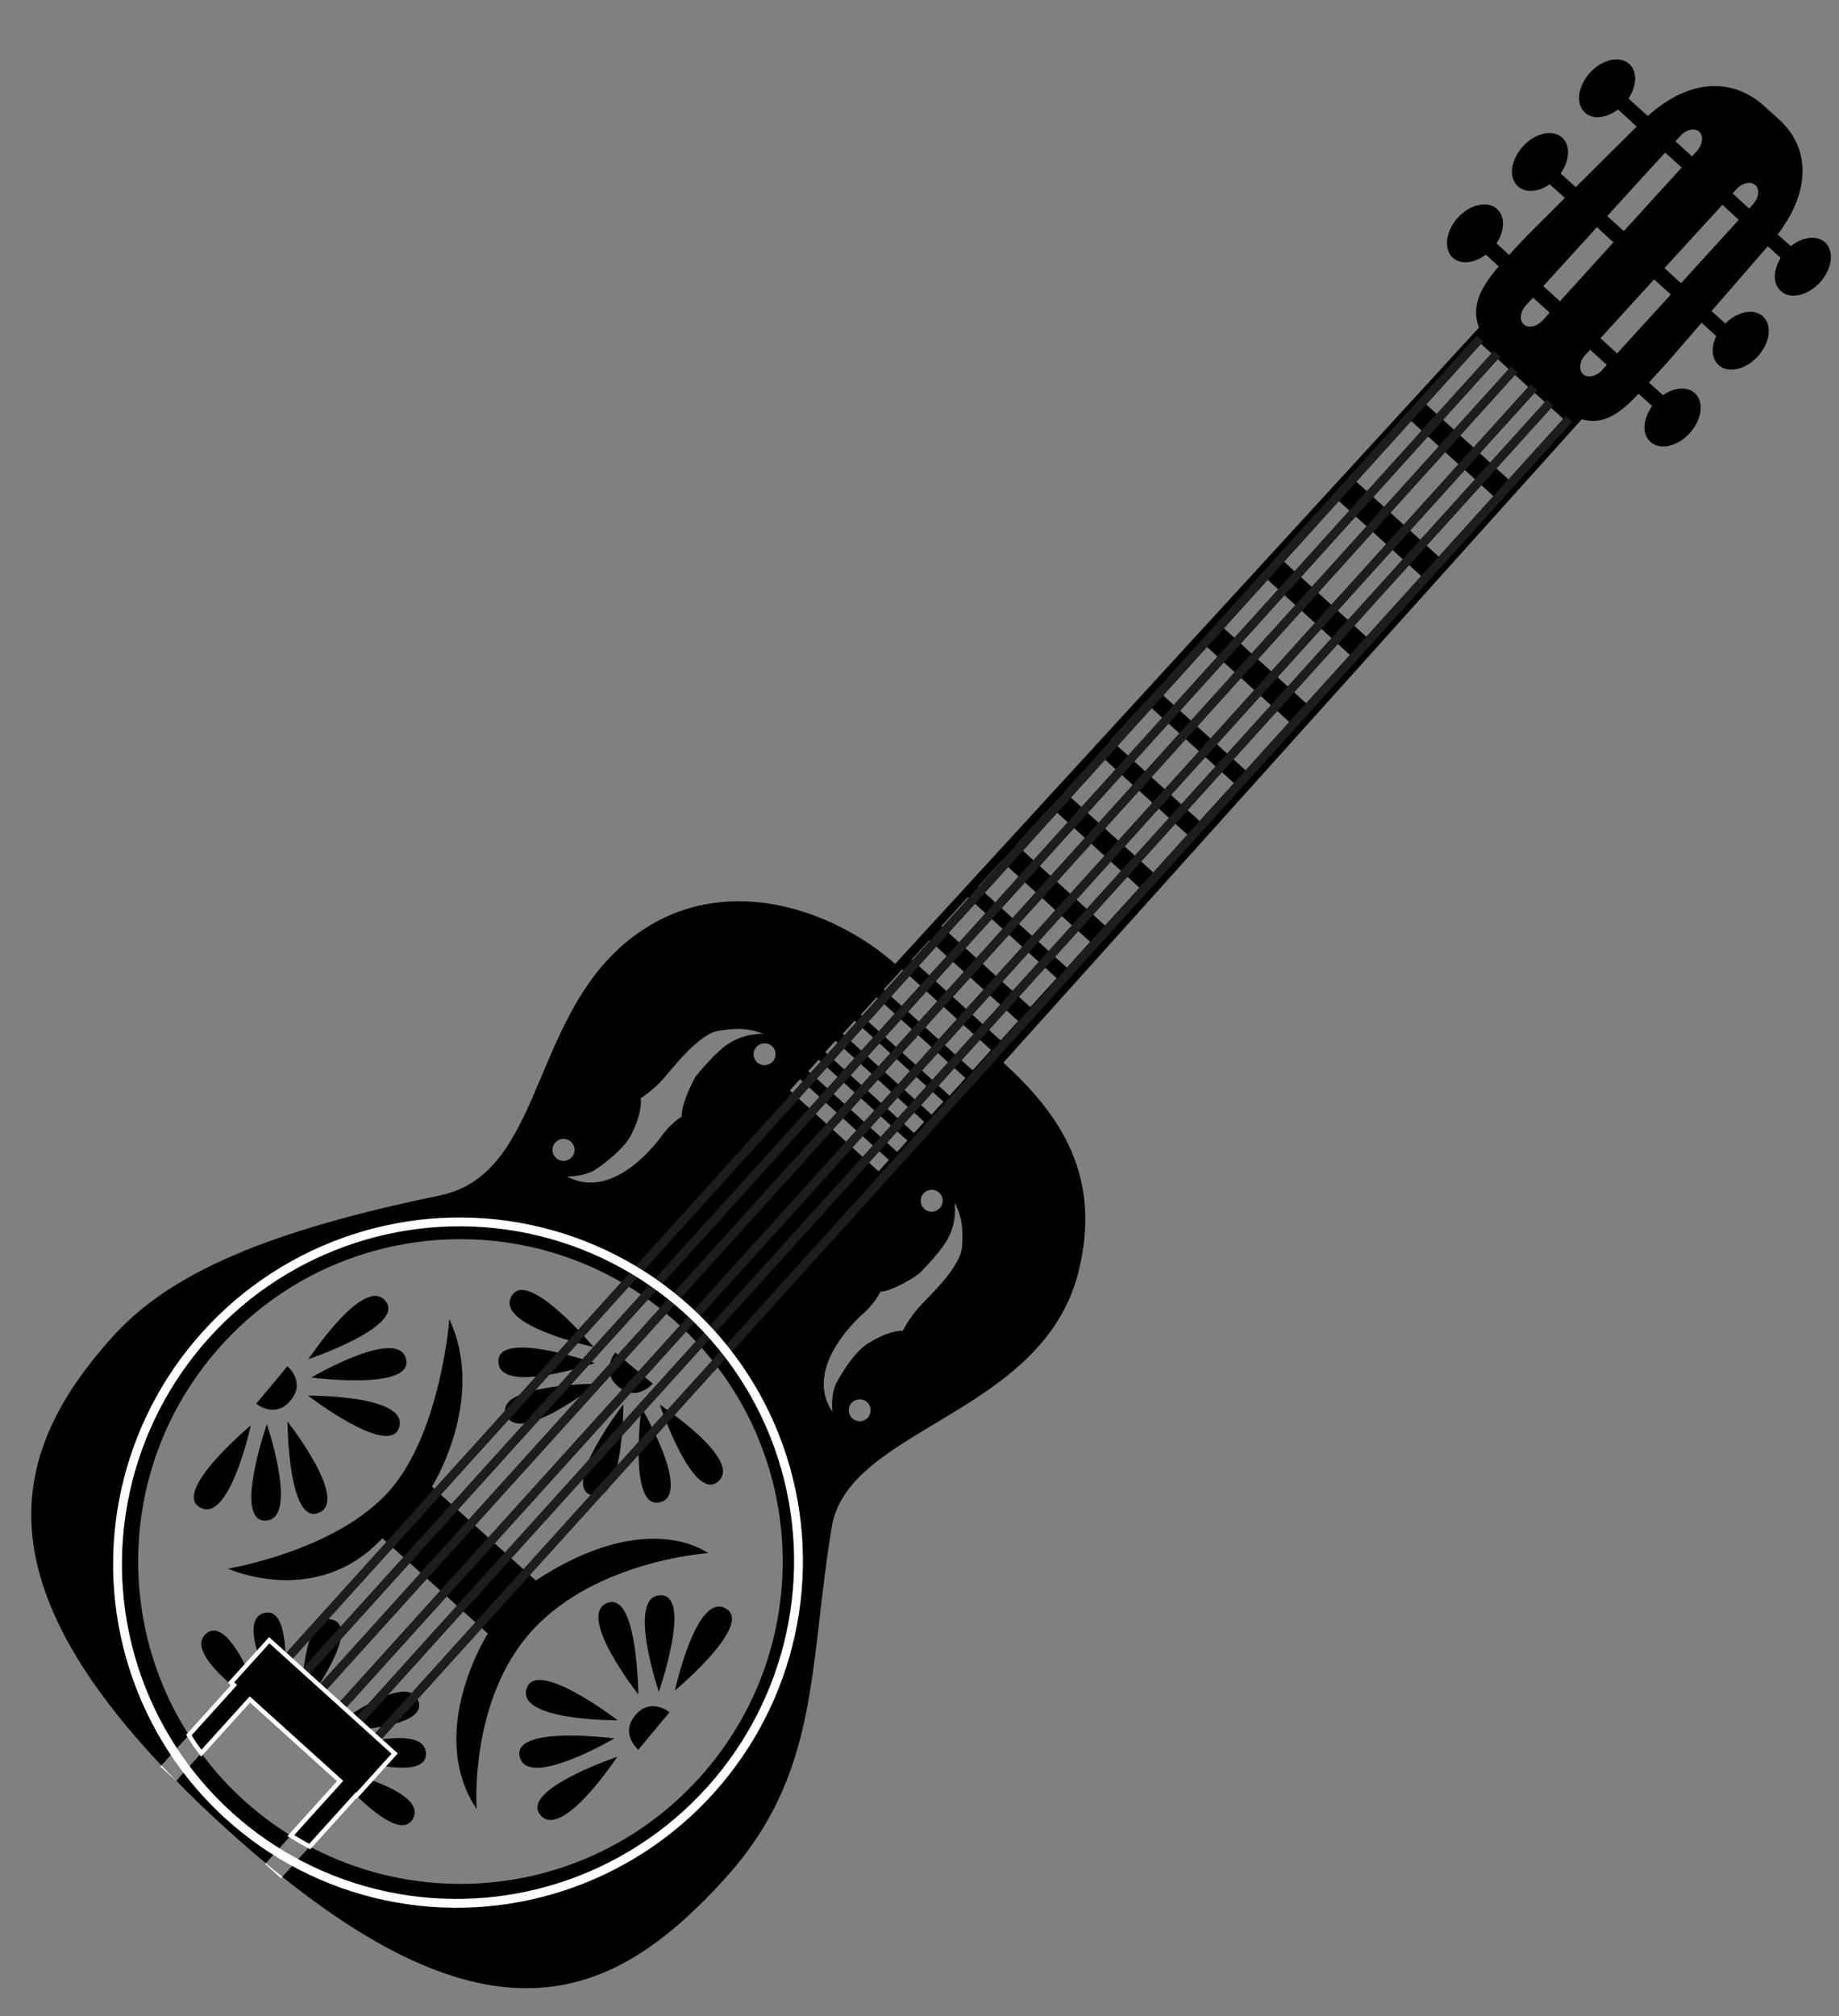 <?xml version="1.0" encoding="utf-8"?>
<!-- Generator: Adobe Illustrator 15.0.0, SVG Export Plug-In  -->
<!DOCTYPE svg PUBLIC "-//W3C//DTD SVG 1.1//EN" "http://www.w3.org/Graphics/SVG/1.1/DTD/svg11.dtd">
<svg version="1.1"
	 xmlns="http://www.w3.org/2000/svg" xmlns:xlink="http://www.w3.org/1999/xlink" xmlns:a="http://ns.adobe.com/AdobeSVGViewerExtensions/3.0/"
	 x="0px" y="0px" width="104px" height="114px" viewBox="-0.935 -1.54 104 114" enable-background="new -0.935 -1.54 104 114"
	 xml:space="preserve">
<rect x="-0.935" y="-1.54" width="104" height="114" fill="#808080" stroke="none"/>
<defs>
</defs>
<path display="none" fill="#1D1D1B" d="M97.425,11.92c-0.511-0.62-1.45-0.63-2.101-0.03c-0.05,0.05-0.1,0.1-0.13,0.15l-0.29-0.31
	c0.03-0.08,0.101-0.14,0.17-0.18l-0.02-0.02L94.635,12l0.35,0.35c-0.31,0.55-0.3,1.23,0.08,1.7c0.12,0.07,0.23,0.17,0.32,0.29
	c0.529,0.35,1.26,0.27,1.79-0.23C97.825,13.51,97.935,12.53,97.425,11.92z M95.065,14.05c-0.49-0.32-1.19-0.27-1.73,0.17
	c-0.06,0.05-0.119,0.1-0.17,0.16l-0.33-0.35l-0.26,0.28l0.36,0.37c-0.33,0.54-0.351,1.21,0,1.69c0.46,0.63,1.39,0.7,2.07,0.14
	c0.689-0.55,0.859-1.51,0.399-2.15c-0.01-0.01-0.01-0.02-0.02-0.02c-0.11-0.06-0.21-0.15-0.301-0.26
	C95.075,14.07,95.065,14.06,95.065,14.05z M93.455,13.32l-0.02,0.02c0.01,0,0.02-0.01,0.03-0.01L93.455,13.32z M91.175,16.6
	l-0.33-0.34l-0.25,0.27l0.31,0.33c-0.47,0.57-0.54,1.35-0.149,1.87c0.46,0.6,1.369,0.62,2.05,0.05c0.67-0.57,0.84-1.51,0.38-2.11
	C92.735,16.08,91.845,16.05,91.175,16.6z M91.865,15.11l-0.1,0.12c0.03-0.04,0.069-0.07,0.12-0.1L91.865,15.11z M91.765,15.23
	l-0.101,0.11l0.021,0.02C91.705,15.31,91.725,15.27,91.765,15.23z M88.825,18.94l-0.18-0.18c0.01-0.02,0.03-0.03,0.05-0.04
	l-0.02-0.02l-0.29,0.33l0.189,0.19c-0.439,0.63-0.43,1.45,0.03,1.94c0.53,0.55,1.44,0.48,2.05-0.16c0.61-0.65,0.68-1.61,0.15-2.16
	C90.295,18.31,89.435,18.36,88.825,18.94z M90.275,16.91l-0.08,0.08c0.021-0.03,0.061-0.05,0.09-0.07L90.275,16.91z M90.125,17.07
	l-0.06,0.07l0.01,0.01C90.084,17.12,90.105,17.09,90.125,17.07z"/>
<path display="none" fill="#1D1D1B" d="M101.845,7.1c-0.511-0.59-1.46-0.55-2.13,0.09c-0.03,0.03-0.061,0.06-0.091,0.1l-0.319-0.32
	c0.95-1.22,1.64-2.43,1.68-3.07c0.11-2.15-1.71-3.9-3.82-3.9c-2.1,0-3.56,1.41-4.52,3.33c-0.15,0.3-0.25,0.71-0.3,1.19
	c-0.221,0.27-0.57,0.54-1.16,0.73c0,0-3.53,1.42-3.54,1.42c-1.46,0.66-3.2,0.87-5.33,3.16c-0.06,0.07,1.37,4.92,0.5,7.09l-49.1,54.3
	c-1.65-3.385-4.9-4.26-4.525-7.635c0.391-3.518,5.325-5.955,3.125-6.375c-2.93-0.57-9.93,3.32-13.23,7.03
	c-3.89,4.47-1.39,7.399-4,10.35c-1.66,1.87-3.66,3.25-5.86,4.13l-0.02,0.11c-2.25,0.7-4.26,1.93-5.85,3.72
	c-5.63,6.36-3.76,17.21,4.17,24.25c7.94,7.04,18.94,7.62,24.58,1.271c1.57-1.78,3.16-6.24,3.26-6.36c0.66-1.99,1.72-3.88,3.19-5.54
	c2.47-2.78,5.16-0.78,9.47-5.26c0,0,6.3-8.03,5.79-11.03c-1.27-7.55-4.333,6.247-11.667,4.413c-2.048-0.513-6.144-4.763-3.304-8.583
	l47.791-54.79l0.029,0.04l1.71-1.94l0.011,0.01l0.29-0.33l-0.011-0.01l1.391-1.56l0.01,0.01l0.06-0.07
	c0.011-0.03,0.04-0.06,0.07-0.08l0.08-0.08l-0.01-0.01l0.33-0.37l0.25-0.27l-0.011-0.01l0.82-0.92l0.01,0.01l0.101-0.11l0.1-0.12
	h-0.01l0.72-0.8l0.26-0.28l-0.01-0.01l0.351-0.39c0.04-0.13,0.13-0.23,0.26-0.29l0.02-0.02l-0.01-0.01l1.18-1.32L94.635,12
	l0.42-0.47l-0.01-0.01l1.34-1.52h0.01c0.01-0.04,0.02-0.08,0.04-0.12c0.09-0.07,0.17-0.13,0.26-0.21c0.03-0.02,0.07-0.04,0.101-0.07
	l0.439,0.46c-0.33,0.58-0.3,1.3,0.12,1.78c0.53,0.61,1.47,0.61,2.11,0c0.63-0.61,0.72-1.6,0.189-2.21c-0.52-0.61-1.47-0.61-2.1,0
	c-0.04,0.04-0.08,0.08-0.101,0.12l-0.37-0.39c0.69-0.61,1.381-1.35,1.99-2.1l0.32,0.34c-0.38,0.6-0.38,1.33,0.03,1.8
	c0.5,0.59,1.449,0.55,2.12-0.09C102.215,8.67,102.345,7.68,101.845,7.1z M14.105,109.09c-0.48,0.54-1.52,0.49-2.8-0.06
	c1.02,0.34,1.83,0.31,2.23-0.15c0.86-0.96-0.44-3.53-2.91-5.71c-2.46-2.18-5.14-3.17-6-2.2c-0.43,0.49-0.33,1.33,0.18,2.36
	c-0.76-1.26-0.98-2.37-0.49-2.92c0.9-1.021,3.83,0.1,6.53,2.5C13.545,105.3,14.995,108.08,14.105,109.09z M97.965,5.42
	c0.47,0,0.85,0.38,0.85,0.85c0,0.47-0.38,0.86-0.85,0.86c-0.471,0-0.86-0.39-0.86-0.86C97.105,5.8,97.495,5.42,97.965,5.42z
	 M95.665,7.88c0.48,0,0.86,0.38,0.86,0.85s-0.38,0.86-0.86,0.86c-0.47,0-0.85-0.39-0.85-0.86S95.195,7.88,95.665,7.88z
	 M93.505,10.21c0.47,0,0.85,0.38,0.85,0.85c0,0.48-0.38,0.86-0.85,0.86c-0.471,0-0.86-0.38-0.86-0.86
	C92.645,10.59,93.035,10.21,93.505,10.21z M91.584,12.42c0.471,0,0.86,0.38,0.86,0.85c0,0.47-0.39,0.86-0.86,0.86
	c-0.47,0-0.85-0.39-0.85-0.86C90.735,12.8,91.115,12.42,91.584,12.42z M89.584,14.54c0.471,0,0.86,0.39,0.86,0.86
	c0,0.47-0.39,0.85-0.86,0.85c-0.47,0-0.85-0.38-0.85-0.85C88.735,14.93,89.115,14.54,89.584,14.54z M87.465,17.09
	c0.47,0,0.85,0.38,0.85,0.85s-0.38,0.85-0.85,0.85c-0.48,0-0.86-0.38-0.86-0.85S86.985,17.09,87.465,17.09z M15.985,87.25
	c0.72-0.82,0.97-1.01,5.95,3.46c4.88,4.39,4.96,4.58,4.15,5.5c-0.88,0.99-0.83,1.08-5.96-3.46
	C15.165,88.34,15.045,88.29,15.985,87.25z M22.095,108.68c-0.45,0.521-1.27,0.561-1.8,0.07c-0.55-0.47-0.61-1.29-0.16-1.79
	c0.45-0.51,1.26-0.55,1.81-0.07C22.485,107.38,22.545,108.18,22.095,108.68z M26.115,108.93c-0.46,0.521-1.26,0.54-1.81,0.07
	c-0.53-0.49-0.61-1.29-0.15-1.82c0.45-0.51,1.26-0.52,1.8-0.05C26.505,107.63,26.565,108.42,26.115,108.93z M27.415,104.95
	c-0.46,0.51-1.26,0.55-1.81,0.05c-0.54-0.47-0.61-1.28-0.15-1.79c0.46-0.53,1.26-0.54,1.8-0.07
	C27.805,103.63,27.875,104.43,27.415,104.95z M30.285,91.54c-0.88,1-0.81,1.12-5.95-3.45c-4.96-4.41-5.08-4.45-4.14-5.5
	c0.72-0.81,0.97-1,5.94,3.48C31.025,90.46,31.095,90.63,30.285,91.54z M34.935,86.39c-0.87,0.99-0.8,1.101-5.94-3.47
	c-4.95-4.38-5.08-4.43-4.15-5.49c0.73-0.8,0.98-1.01,5.95,3.48C35.675,85.29,35.755,85.47,34.935,86.39z M38.215,74.9l-3.64-3.24
	l0.75-0.851l3.65,3.24L38.215,74.9z M39.405,73.61l-3.65-3.24l0.79-0.88l3.64,3.229L39.405,73.61z M40.545,72.32l-3.64-3.24
	l0.82-0.93l3.65,3.239L40.545,72.32z M41.695,71.05l-3.64-3.24l0.79-0.899l3.65,3.24L41.695,71.05z M42.835,69.729l-3.62-3.22
	l0.72-0.81l3.63,3.22L42.835,69.729z M43.965,68.5l-3.62-3.22l0.81-0.92l3.63,3.22L43.965,68.5z M45.115,67.229l-3.63-3.22l0.71-0.8
	l3.63,3.22L45.115,67.229z M46.245,65.979l-3.63-3.22l0.75-0.84l3.62,3.22L46.245,65.979z M47.375,64.69l-3.62-3.221l0.75-0.84
	l3.62,3.22L47.375,64.69z M48.485,63.479l-3.68-3.27l0.77-0.86l3.68,3.261L48.485,63.479z M49.615,62.17l-3.68-3.26l0.8-0.9
	l3.68,3.26L49.615,62.17z M50.805,60.79l-3.66-3.25l0.8-0.9l3.66,3.25L50.805,60.79z M51.985,59.44l-3.61-3.21l1-1.12l3.61,3.2
	L51.985,59.44z M53.345,57.9l-3.6-3.21l0.92-1.03l3.61,3.2L53.345,57.9z M54.705,56.3l-3.56-3.15l1.11-1.25l3.55,3.16L54.705,56.3z
	 M56.225,54.58l-3.55-3.15l1.22-1.37l3.55,3.15L56.225,54.58z M57.875,52.73l-3.56-3.15l1.43-1.62l3.561,3.16L57.875,52.73z
	 M59.715,50.58l-3.48-3.1l1.67-1.88l3.49,3.09L59.715,50.58z M61.845,48.11l-3.431-3.04l1.801-2.03l3.43,3.04L61.845,48.11z
	 M64.065,45.5l-3.36-2.98l2.15-2.42l3.36,2.98L64.065,45.5z M66.605,42.64l-3.32-2.95l2.13-2.4l3.33,2.95L66.605,42.64z
	 M69.185,39.71l-3.28-2.91l2.33-2.62l3.271,2.9L69.185,39.71z M72.015,36.51l-3.271-2.91l2.32-2.61l3.27,2.91L72.015,36.51z
	 M74.834,33.22l-3.199-2.84l2.279-2.56l3.2,2.84L74.834,33.22z M77.625,30.05l-3.17-2.81l2.25-2.53l3.16,2.81L77.625,30.05z
	 M80.445,26.77l-3.16-2.81l2.3-2.59l3.171,2.81L80.445,26.77z M83.334,23.61l-3.149-2.79l2.63-2.96l3.15,2.79L83.334,23.61z"/>
<path display="none" fill="none" stroke="#FFFFFF" stroke-width="2" stroke-miterlimit="10" d="M23.503,98.787
	c0,0,8.642,2.867,11.222,2.337c2.58-0.531,7.624-4.023,7.624-4.023"/>
<path display="none" fill="none" stroke="#1D1D1B" stroke-width="2" stroke-miterlimit="10" d="M34.793,101.082
	c2.784-0.733,7.723-4.131,7.723-4.131"/>
<path display="none" fill="#FFFFFF" d="M95.385,14.34c-0.11-0.06-0.21-0.15-0.301-0.26c-0.01-0.01-0.02-0.02-0.02-0.03
	C95.185,14.12,95.295,14.22,95.385,14.34z"/>
<path display="none" fill="#FFFFFF" d="M95.385,14.34c-0.11-0.06-0.21-0.15-0.301-0.26c-0.01-0.01-0.02-0.02-0.02-0.03
	C95.185,14.12,95.295,14.22,95.385,14.34z"/>
<polygon display="none" fill="#FFFFFF" points="88.375,19.02 88.385,19.03 86.665,20.96 "/>
<rect x="89.358" y="16.87" transform="matrix(-0.69 -0.724 0.724 -0.69 138.024 94.983)" display="none" fill="#FFFFFF" width="0.014" height="2.089"/>
<polygon display="none" fill="#FFFFFF" points="90.265,16.9 90.595,16.53 90.275,16.91 "/>
<rect x="91.243" y="15.179" transform="matrix(-0.707 -0.707 0.707 -0.707 144.605 91.487)" display="none" fill="#FFFFFF" width="0.014" height="1.232"/>
<polygon display="none" fill="#FFFFFF" points="91.855,15.11 92.575,14.31 91.865,15.11 "/>
<polygon display="none" fill="#FFFFFF" points="92.825,14.02 93.175,13.63 92.834,14.03 "/>
<path display="none" fill="#FFFFFF" d="M93.435,13.34l-0.26,0.29C93.215,13.5,93.305,13.4,93.435,13.34z"/>
<rect x="94.032" y="11.769" transform="matrix(-0.723 -0.691 0.691 -0.723 153.326 86.741)" display="none" fill="#FFFFFF" width="0.015" height="1.771"/>
<path display="none" fill="#FFFFFF" d="M96.695,9.67l-1.64,1.86l-0.01-0.01l1.34-1.52h0.01c0.01-0.04,0.02-0.08,0.04-0.12
	C96.525,9.81,96.605,9.75,96.695,9.67z"/>
<path display="none" fill="#1D1D1B" d="M90.642,18.635c-0.678,0.004-1.293,0.32-1.705,0.81l-0.602-0.452
	c0.923-1.947,0.315-4.301-1.53-5.552c-1.26-0.839-2.477-1.334-3.517,0.015c-1.862,2.449-0.062,2.709-1.229,3.771
	c-1.247,1.151-1.694-0.101-4.847,2.021l-0.474-0.492c0.237-0.346,0.378-0.786,0.375-1.242c-0.008-1.23-1.021-2.222-2.259-2.215
	c-1.239,0.008-2.232,1.014-2.224,2.244c0.007,1.231,1.013,2.223,2.253,2.215c0.479-0.003,0.907-0.158,1.268-0.4l0.369,0.382
	c-0.39,0.29-0.827,0.628-1.295,1.023c-1.313,1.095-1.335,2.893-0.628,4.454l-0.182,0.297l0.009,0.016L32.882,70.627
	c-0.611-0.547-1.206-1.063-1.8-1.531c-0.558-0.946-2.832-1.66-0.292-5.688c1.511-2.393-4.077-0.31-5.982,1.78
	c-0.563,0.62-2.479,2.271-3.499,3.985c-1.607,2.393-0.406,3.92-2.112,5.785c-0.866,0.947-1.811,1.712-2.936,2.03
	c0.007,0.009,0.007,0.025,0.007,0.041h-0.007c-0.264-0.014-0.512,0.052-0.768,0.061c-0.199,0.008-0.391,0.026-0.59,0.051
	c-2.324,0.216-4.396,1.245-5.927,2.915c-3.992,4.373-2.591,12.147,3.124,17.368c5.715,5.223,13.583,5.915,17.574,1.551
	c1.365-1.496,2.095-3.379,2.25-5.424c-0.007-0.01-0.007-0.01-0.007-0.01c0.036-0.495,0.041-0.989,0.005-1.493v-0.08h-0.007
	c-0.011-0.304-0.044-0.616-0.094-0.919c0.016,0,0.023-0.008,0.031-0.016c0,0,0.049-1.063,1.82-2.688
	c2.01-1.854,4.225-0.46,6.227-2.223l0.008-0.009c1.646-1.336,2.836-2.679,3.46-3.729c1.431-2.438,3.481-7.837,1.239-6.129
	c-3.61,2.765-4.614,0.893-5.568,0.299c-0.5-0.588-1.063-1.175-1.665-1.764c-0.082-0.078-0.162-0.158-0.242-0.229l40.741-45.833
	l0.015,0.039l0.357-0.402l0.088-0.064c1.127,0.225,2.302,0.049,3.313-0.485l0.683,0.604c-0.221,0.345-0.346,0.752-0.343,1.2
	c0.007,1.223,1.021,2.215,2.259,2.207c1.239-0.008,2.224-1.013,2.215-2.235c-0.008-1.24-1.005-2.231-2.243-2.224
	c-0.495,0.003-0.95,0.166-1.315,0.44l-0.522-0.477c0.365-0.29,0.699-0.627,0.983-1.037l0.008,0.009l1.427-2.072l0.529,0.413
	c-0.063,0.192-0.095,0.4-0.093,0.616c0.008,1.238,1.022,2.23,2.26,2.222c1.24-0.007,2.231-1.013,2.225-2.251
	c-0.009-1.23-1.016-2.215-2.252-2.207c-0.72,0.004-1.35,0.328-1.754,0.85l-0.44-0.333l2.62-3.836l0.634,0.492
	c-0.063,0.224-0.101,0.448-0.099,0.688c0.008,1.23,1.005,2.214,2.243,2.207c1.239-0.008,2.24-1.005,2.232-2.236
	C92.894,19.627,91.88,18.626,90.642,18.635z M22.971,79.16c0.302-0.345,0.692-0.531,1.036-0.533c0.184-0.002,0.352,0.053,0.48,0.165
	l5.906,5.18c0.371,0.333,0.295,1.029-0.165,1.56c-0.469,0.529-1.147,0.695-1.524,0.36l-5.898-5.179
	C22.428,80.386,22.503,79.691,22.971,79.16z M20.519,83.012l5.907,5.182c0.37,0.334,0.293,1.027-0.166,1.559
	c-0.468,0.529-1.147,0.693-1.523,0.359l-5.899-5.18c-0.378-0.324-0.302-1.02,0.166-1.551c0.301-0.345,0.691-0.53,1.035-0.532
	C20.222,82.847,20.391,82.902,20.519,83.012z M31.166,93.38c-0.045,0.585-0.137,1.152-0.286,1.703
	c-0.038,0.169-0.085,0.336-0.14,0.497c-0.345,1.153-0.921,2.211-1.738,3.119c-3.396,3.754-9.758,3.579-14.92-0.153
	c0.152,0.058,0.304,0.103,0.456,0.142c1.153,0.29,2.222,0.074,2.825-0.665c0.958-1.187,0.322-3.302-1.429-4.712
	c-1.752-1.412-3.95-1.59-4.909-0.4c-0.468,0.578-0.558,1.386-0.322,2.215v0.009c0.042,0.135,0.09,0.262,0.139,0.391
	c-3.125-3.792-4.225-8.468-2.954-12.096c0.007-0.008,0.007-0.024,0.015-0.04c0.04-0.111,0.079-0.224,0.125-0.336
	c0.347-0.922,0.86-1.78,1.535-2.528c1.356-1.502,3.172-2.449,5.216-2.718c0.016,0.016,0.024,0.031,0.04,0.047
	c0.555,0.39,4.618,4.805,4.658,4.846c-0.296,0.034-1.042,0.806-1.136,1.181c-0.054,0.193-0.077,0.354-0.077,0.488
	c0.147,0.335,0.405,0.646,0.582,0.804l5.554,4.936c0.145,0.135,0.433,0.323,0.746,0.474c0.328,0.039,0.688-0.02,0.998-0.236
	c0.262-0.179,0.659-0.621,0.698-0.876c0.522,0.489,4.135,3.146,4.343,3.231c0.001,0.224-0.014,0.446-0.027,0.671
	C31.158,93.371,31.158,93.371,31.166,93.38z M34.306,81.037c-0.467,0.531-1.146,0.696-1.522,0.37l-5.907-5.181
	c-0.37-0.325-0.294-1.021,0.173-1.55c0.302-0.348,0.691-0.534,1.036-0.535c0.184-0.001,0.352,0.054,0.48,0.164l5.907,5.181
	C34.842,79.812,34.767,80.508,34.306,81.037z M35.028,72.603c-0.53-0.493-1.062-0.977-1.568-1.443l0.326-0.363l3.173,2.688
	l-0.444,0.491C36.033,73.516,35.534,73.063,35.028,72.603z M37.333,73.115l-3.174-2.69l0.682-0.746l3.15,2.689L37.333,73.115z
	 M38.308,72.03l-3.157-2.696l0.698-0.78l3.174,2.696L38.308,72.03z M39.301,70.97l-3.167-2.705l0.674-0.757l3.183,2.688
	L39.301,70.97z M40.276,69.853l-3.149-2.681l0.627-0.676l3.15,2.674L40.276,69.853z M41.252,68.814l-3.149-2.68l0.698-0.781
	l3.15,2.689L41.252,68.814z M42.228,67.744l-3.149-2.679l0.611-0.675l3.158,2.681L42.228,67.744z M43.205,66.685l-3.158-2.672
	l0.642-0.709l3.15,2.681L43.205,66.685z M44.172,65.6l-3.149-2.672l0.65-0.708l3.149,2.672L44.172,65.6z M45.133,64.588
	l-3.206-2.715l0.667-0.738l3.197,2.72L45.133,64.588z M46.093,63.485l-3.198-2.712l0.69-0.756l3.198,2.704L46.093,63.485z
	 M47.117,62.32l-3.183-2.713l0.691-0.747l3.182,2.697L47.117,62.32z M48.131,61.179l-3.142-2.672l0.857-0.933l3.133,2.657
	L48.131,61.179z M49.297,59.886l-3.133-2.674l0.794-0.868l3.133,2.666L49.297,59.886z M50.464,58.536l-3.102-2.619l0.96-1.06
	l3.085,2.633L50.464,58.536z M51.765,57.088l-3.078-2.616l1.04-1.158l3.085,2.618L51.765,57.088z M53.186,55.521l-3.102-2.609
	l1.23-1.359l3.094,2.625L53.186,55.521z M54.772,53.706l-3.029-2.563l1.428-1.583l3.028,2.562L54.772,53.706z M56.587,51.641
	l-2.98-2.531l1.54-1.72l2.989,2.539L56.587,51.641z M58.493,49.446l-2.917-2.483l1.84-2.041l2.918,2.482L58.493,49.446z
	 M60.675,47.035l-2.886-2.459l1.833-2.024l2.885,2.451L60.675,47.035z M62.887,44.56l-2.852-2.428l2-2.186l2.836,2.403L62.887,44.56
	z M65.309,41.867l-2.837-2.412l1.99-2.21l2.845,2.427L65.309,41.867z M67.735,39.095l-2.78-2.364l1.968-2.154l2.766,2.364
	L67.735,39.095z M70.123,36.426l-2.747-2.332l1.929-2.138l2.748,2.333L70.123,36.426z M72.543,33.654l-2.74-2.34l1.977-2.162
	l2.754,2.331L72.543,33.654z M75.027,31.009l-2.74-2.332l2.254-2.484l2.74,2.316L75.027,31.009z M78.293,22.03
	c-0.615,0.004-1.105-0.48-1.11-1.087c-0.004-0.615,0.481-1.106,1.097-1.109c0.607-0.005,1.097,0.48,1.102,1.095
	C79.386,21.536,78.9,22.026,78.293,22.03z M80.599,27.441c-0.616,0.004-1.106-0.48-1.11-1.087c-0.004-0.615,0.48-1.106,1.095-1.11
	c0.607-0.004,1.107,0.48,1.111,1.095C81.698,26.946,81.205,27.438,80.599,27.441z M83.301,24.132
	c-0.607,0.003-1.104-0.489-1.109-1.088c-0.005-0.615,0.488-1.105,1.097-1.109c0.615-0.003,1.105,0.48,1.109,1.096
	C84.402,23.629,83.917,24.128,83.301,24.132z M86.192,19.846c-0.607,0.004-1.101-0.48-1.104-1.088
	c-0.004-0.615,0.482-1.105,1.089-1.109c0.615-0.004,1.105,0.48,1.109,1.095C87.29,19.351,86.806,19.842,86.192,19.846z"/>
<path display="none" fill="none" stroke="#1D1D1B" stroke-miterlimit="10" d="M94.948,43.251
	c-10.107,9.943-17.911,8.964-31.451-2.208c-13.804-11.391-12.425-21.066-2.314-31.009C71.291,0.091,87.044-0.534,96.367,8.638
	C105.693,17.812,105.058,33.307,94.948,43.251z"/>
<g display="none">
	<path display="inline" fill="#1D1D1B" d="M92.487,5.406c-2.729,0.957-5.511,1.675-8.331,2.221c-1.417,0.241-2.851,0.409-4.26,0.684
		c-1.41,0.273-2.799,0.645-4.182,1.041c-2.763,0.806-5.551,1.493-8.354,2.117c-2.814,0.572-5.643,1.08-8.515,1.392l-0.021-0.098
		c2.734-0.931,5.513-1.665,8.306-2.335c2.804-0.619,5.622-1.174,8.467-1.61c1.421-0.226,2.836-0.475,4.229-0.823
		c1.394-0.346,2.764-0.799,4.15-1.18c2.786-0.696,5.611-1.221,8.489-1.506L92.487,5.406z"/>
</g>
<g display="none">
	<path display="inline" fill="#1D1D1B" d="M97.4,10.137c-3.481,1.106-7.01,1.994-10.58,2.692c-1.792,0.319-3.6,0.566-5.384,0.919
		c-1.783,0.36-3.548,0.803-5.306,1.276c-3.512,0.963-7.051,1.807-10.603,2.588c-3.563,0.729-7.142,1.394-10.762,1.862l-0.021-0.098
		c3.485-1.088,7.013-1.979,10.555-2.806c3.554-0.776,7.121-1.488,10.714-2.081c1.795-0.305,3.583-0.641,5.354-1.058
		c1.769-0.425,3.514-0.956,5.274-1.415c3.536-0.859,7.112-1.526,10.737-1.977L97.4,10.137z"/>
</g>
<g display="none">
	<path display="inline" fill="#1D1D1B" d="M101.422,15.724c-3.913,1.197-7.874,2.176-11.877,2.964
		c-2.008,0.364-4.031,0.656-6.031,1.055c-1.999,0.405-3.979,0.894-5.954,1.412c-3.944,1.054-7.915,1.989-11.899,2.859
		c-3.995,0.82-8.005,1.575-12.058,2.134l-0.021-0.098c3.917-1.179,7.878-2.16,11.852-3.078c3.986-0.866,7.985-1.669,12.011-2.352
		c2.011-0.351,4.015-0.731,6.001-1.194c1.984-0.47,3.946-1.047,5.923-1.551c3.968-0.949,7.977-1.708,12.033-2.248L101.422,15.724z"
		/>
</g>
<g display="none">
	<path display="inline" fill="#1D1D1B" d="M102.443,20.924c-3.831,1.24-7.712,2.264-11.637,3.097
		c-1.97,0.387-3.956,0.702-5.918,1.123c-1.96,0.428-3.9,0.938-5.835,1.479c-3.863,1.098-7.755,2.077-11.66,2.993
		c-3.919,0.864-7.852,1.665-11.83,2.27l-0.023-0.098c3.835-1.222,7.715-2.248,11.61-3.21c3.907-0.911,7.829-1.759,11.779-2.487
		c1.973-0.374,3.938-0.776,5.885-1.262c1.945-0.492,3.865-1.091,5.803-1.617c3.888-0.994,7.82-1.797,11.803-2.384L102.443,20.924z"
		/>
</g>
<g display="none">
	<path display="inline" fill="#1D1D1B" d="M103.291,27.516c-3.603,1.1-7.25,1.982-10.938,2.673
		c-1.851,0.316-3.716,0.559-5.559,0.909c-1.842,0.357-3.665,0.797-5.483,1.267c-3.632,0.957-7.289,1.794-10.959,2.568
		c-3.681,0.722-7.376,1.38-11.111,1.841l-0.021-0.098c3.606-1.082,7.253-1.967,10.913-2.788c3.672-0.769,7.356-1.475,11.066-2.061
		c1.853-0.302,3.699-0.633,5.529-1.048c1.827-0.422,3.633-0.95,5.454-1.406c3.653-0.852,7.348-1.513,11.087-1.956L103.291,27.516z"
		/>
</g>
<g display="none">
	<path display="inline" fill="#1D1D1B" d="M100.835,34.464c-2.934,0.991-5.914,1.765-8.938,2.349
		c-1.519,0.262-3.053,0.451-4.563,0.747c-1.509,0.303-3,0.689-4.484,1.104c-2.964,0.849-5.955,1.578-8.96,2.244
		c-3.017,0.615-6.047,1.165-9.121,1.519l-0.021-0.098c2.938-0.974,5.918-1.75,8.912-2.463c3.006-0.661,6.026-1.259,9.073-1.737
		c1.521-0.248,3.035-0.526,4.532-0.886c1.494-0.368,2.966-0.842,4.453-1.244c2.988-0.744,6.018-1.297,9.096-1.633L100.835,34.464z"
		/>
</g>
<g display="none">
	<path display="inline" fill="#1D1D1B" d="M96.651,41.107c-2.123,0.829-4.299,1.419-6.514,1.837
		c-1.115,0.177-2.246,0.281-3.354,0.492c-1.107,0.209-2.192,0.517-3.272,0.849c-2.157,0.678-4.34,1.237-6.538,1.733
		c-2.209,0.444-4.433,0.825-6.7,1.008l-0.021-0.098c2.129-0.803,4.302-1.409,6.488-1.951c2.199-0.491,4.412-0.918,6.651-1.227
		c1.118-0.162,2.231-0.347,3.322-0.631c1.091-0.283,2.158-0.671,3.241-0.988c2.182-0.569,4.401-0.965,6.675-1.123L96.651,41.107z"/>
</g>
<g display="none">
	<path display="inline" fill="#1D1D1B" d="M98.671,38.853c-0.669-2.594-1.096-5.218-1.347-7.863
		c-0.093-1.327-0.112-2.663-0.239-3.986c-0.126-1.323-0.353-2.633-0.603-3.94c-0.517-2.613-0.911-5.24-1.241-7.876
		c-0.278-2.642-0.491-5.292-0.504-7.968l0.1-0.013c0.643,2.597,1.085,5.219,1.463,7.849c0.325,2.636,0.586,5.281,0.726,7.94
		c0.078,1.329,0.18,2.654,0.381,3.968c0.2,1.313,0.509,2.614,0.744,3.923c0.404,2.627,0.634,5.275,0.62,7.954L98.671,38.853z"/>
</g>
<g display="none">
	<path display="inline" fill="#1D1D1B" d="M93.49,44.532c-0.768-3.372-1.315-6.772-1.668-10.196c-0.146-1.716-0.22-3.442-0.4-5.154
		c-0.188-1.71-0.461-3.411-0.764-5.107c-0.623-3.39-1.125-6.796-1.563-10.21c-0.386-3.42-0.706-6.85-0.826-10.304l0.1-0.013
		c0.75,3.374,1.3,6.774,1.784,10.182c0.433,3.415,0.801,6.837,1.048,10.275c0.133,1.718,0.295,3.432,0.542,5.136
		c0.254,1.702,0.616,3.391,0.904,5.089c0.518,3.404,0.84,6.833,0.942,10.289L93.49,44.532z"/>
</g>
<g display="none">
	<path display="inline" fill="#1D1D1B" d="M87.374,48.816c-0.832-3.853-1.442-7.734-1.859-11.64
		c-0.179-1.957-0.283-3.923-0.496-5.875c-0.221-1.952-0.524-3.892-0.859-5.829c-0.688-3.871-1.253-7.758-1.754-11.653
		c-0.449-3.902-0.833-7.812-1.018-11.748l0.1-0.013c0.813,3.855,1.427,7.736,1.976,11.625c0.497,3.896,0.929,7.8,1.239,11.719
		c0.164,1.958,0.359,3.913,0.638,5.857c0.286,1.943,0.68,3.873,1,5.811c0.581,3.885,0.968,7.794,1.134,11.732L87.374,48.816z"/>
</g>
<g display="none">
	<path display="inline" fill="#1D1D1B" d="M81.957,50.073c-0.901-3.92-1.583-7.873-2.071-11.852
		c-0.214-1.994-0.354-3.999-0.603-5.988c-0.256-1.988-0.596-3.964-0.965-5.936c-0.758-3.941-1.395-7.899-1.967-11.867
		c-0.52-3.975-0.975-7.959-1.23-11.972l0.1-0.015c0.884,3.923,1.567,7.875,2.188,11.835c0.566,3.968,1.069,7.946,1.451,11.94
		c0.2,1.996,0.431,3.988,0.744,5.968c0.321,1.979,0.751,3.942,1.106,5.916c0.651,3.956,1.109,7.94,1.347,11.956L81.957,50.073z"/>
</g>
<g display="none">
	<path display="inline" fill="#1D1D1B" d="M74.732,48.761c-0.772-3.634-1.324-7.295-1.683-10.979
		c-0.148-1.846-0.224-3.7-0.407-5.542c-0.19-1.84-0.465-3.671-0.77-5.498c-0.628-3.652-1.135-7.318-1.577-10.992
		c-0.39-3.68-0.714-7.368-0.839-11.08l0.1-0.012c0.755,3.636,1.309,7.296,1.799,10.965c0.437,3.674,0.81,7.356,1.061,11.053
		c0.135,1.848,0.3,3.691,0.549,5.524c0.257,1.833,0.621,3.652,0.912,5.481c0.521,3.665,0.849,7.352,0.955,11.066L74.732,48.761z"/>
</g>
<g display="none">
	<path display="inline" fill="#1D1D1B" d="M67.561,44.97c-0.725-3.041-1.229-6.109-1.539-9.203c-0.125-1.55-0.176-3.11-0.336-4.656
		c-0.167-1.545-0.417-3.08-0.698-4.61c-0.58-3.059-1.039-6.134-1.434-9.216c-0.342-3.089-0.619-6.187-0.696-9.31l0.1-0.013
		c0.706,3.043,1.213,6.111,1.655,9.188c0.39,3.083,0.714,6.175,0.918,9.282c0.111,1.552,0.252,3.101,0.478,4.639
		c0.232,1.537,0.572,3.06,0.84,4.593c0.474,3.072,0.753,6.169,0.813,9.295L67.561,44.97z"/>
</g>
<g display="none">
	<path display="inline" fill="#1D1D1B" d="M60.624,37.844c-0.584-1.965-0.926-3.96-1.092-5.976c-0.05-1.012-0.026-2.033-0.111-3.041
		c-0.084-1.008-0.268-2.004-0.475-2.997c-0.441-1.983-0.734-3.983-0.986-5.989c-0.2-2.012-0.318-4.033-0.248-6.078l0.1-0.012
		c0.556,1.969,0.923,3.96,1.208,5.962c0.233,2.008,0.426,4.021,0.47,6.051c0.035,1.014,0.095,2.025,0.254,3.023
		c0.157,0.999,0.424,1.985,0.616,2.979c0.319,1.998,0.463,4.016,0.364,6.064L60.624,37.844z"/>
</g>
<path display="none" fill="#1D1D1B" d="M73.119,48.096c-4.402-2.953-6.094-3.995-9.141-6.647c-1.178-1.026-2.815-2.369-4.154-3.845
	c-1.544-1.703-2.85-2.857-4.393-5.219c-0.084-0.105-0.388-0.883-0.474-0.988c-0.2,0-8.215,7.982-27.104,27.138
	C8.424,78.218-3.67,97.796,1.516,102.884c5.17,5.089,25.17-6.71,45.084-25.905C63.821,60.38,74.089,48.821,74.187,48.7
	C73.959,48.542,73.333,48.242,73.119,48.096z M46.415,55.568c0-1.067,0.927-1.924,2.065-1.924c1.153,0,2.08,0.857,2.08,1.924
	c0,1.055-0.926,1.925-2.08,1.925C47.341,57.493,46.415,56.623,46.415,55.568z"/>
<path display="none" fill="none" stroke="#FFFFFF" stroke-miterlimit="10" d="M57.612,46.919c-1.554-1.397-3.733-1.661-4.859-0.58
	L44.691,54c-0.441,0.436-0.669,1.002-0.669,1.634c0,0.95,0.498,2.004,1.438,2.848c1.553,1.398,3.718,1.649,4.857,0.58l8.047-7.672
	c0.457-0.435,0.67-1.002,0.67-1.635C59.035,48.818,58.536,47.75,57.612,46.919z M48.48,57.493c-1.139,0-2.065-0.871-2.065-1.925
	c0-1.067,0.927-1.924,2.065-1.924c1.153,0,2.08,0.857,2.08,1.924C50.56,56.623,49.633,57.493,48.48,57.493z"/>
<g display="none">
	<path display="inline" fill="#FFFFFF" d="M54.219,32.186c0.584,0.994,1.176,1.959,1.835,2.879c0.508,0.998,1.079,1.962,1.69,2.9
		c1.227,1.872,2.644,3.621,4.254,5.165c1.608,1.544,3.414,2.883,5.379,3.922c0.981,0.521,2.003,0.965,3.053,1.33
		c0.995,0.525,2.05,0.932,3.129,1.342c-1.154-0.011-2.306-0.174-3.457-0.397c-1.098-0.381-2.166-0.846-3.192-1.391
		c-2.054-1.086-3.935-2.482-5.604-4.085c-1.671-1.603-3.134-3.41-4.397-5.338c-0.634-0.965-1.212-1.963-1.749-2.984
		C54.779,34.429,54.41,33.329,54.219,32.186z"/>
</g>
<g display="none">
	<path display="inline" fill="#FFFFFF" d="M52.26,33.504c0.584,0.994,1.176,1.959,1.836,2.879c0.507,0.998,1.08,1.962,1.69,2.9
		c1.227,1.872,2.644,3.621,4.254,5.165c1.609,1.544,3.414,2.883,5.38,3.922c0.981,0.521,2.003,0.965,3.053,1.33
		c0.995,0.525,2.05,0.932,3.129,1.341c-1.154-0.011-2.306-0.174-3.457-0.396c-1.098-0.382-2.167-0.846-3.192-1.391
		c-2.055-1.086-3.936-2.482-5.604-4.085c-1.671-1.603-3.134-3.41-4.398-5.338c-0.633-0.964-1.212-1.963-1.749-2.984
		C52.82,35.747,52.451,34.647,52.26,33.504z"/>
</g>
<g display="none">
	<path display="inline" fill="#FFFFFF" d="M0,97.114c0.392,0.373,0.759,0.726,1.141,1.058c0.247,0.415,0.532,0.808,0.831,1.188
		c0.598,0.761,1.285,1.449,2.036,2.053c0.754,0.601,1.58,1.105,2.457,1.499c0.441,0.19,0.889,0.367,1.351,0.5
		c0.416,0.289,0.862,0.533,1.321,0.823c-0.527,0.105-1.066,0.145-1.609,0.134c-0.503-0.144-0.991-0.336-1.472-0.544
		c-0.956-0.429-1.854-0.979-2.672-1.63c-0.813-0.654-1.553-1.397-2.197-2.215c-0.325-0.407-0.619-0.837-0.902-1.273
		C0.137,98.187,0.012,97.66,0,97.114z"/>
</g>
<path display="none" fill="#1D1D1B" d="M0.968,82.414c0,0-1.427,0.536-0.075,3.047c1.353,2.515,2.628,1.73,2.628,1.73
	s0.3-0.247,0.413-0.658l24.668-15.94L45.95,59.39l11.49-7.497l25.532-16.476l18.922-12.027c0,0,2.254-2.966-1.05-3.624l-5.407,3.294
	c0,0,0.15-1.564-1.314-0.638c-1.464,0.926-2.703,2.533-4.955,3.09c0,0-1.805,0.186-0.79,1.606L60.612,44.664L23.215,68.141
	L0.968,82.414z"/>
<ellipse display="none" fill="#1D1D1B" stroke="#FFFFFF" stroke-miterlimit="10" cx="47.688" cy="55.913" rx="1.802" ry="1.731"/>
<ellipse display="none" fill="#1D1D1B" stroke="#FFFFFF" stroke-miterlimit="10" cx="50.885" cy="52.672" rx="2.084" ry="1.483"/>
<path display="none" fill="#1D1D1B" stroke="#FFFFFF" stroke-miterlimit="10" d="M27.831,68.022c0,0.817-0.934,1.48-2.084,1.48
	c-1.15,0-2.084-0.663-2.084-1.48c0-0.821,0.934-1.483,2.084-1.483C26.897,66.539,27.831,67.201,27.831,68.022z"/>
<path display="none" fill="#1D1D1B" d="M50.119,59.573c0,0.41-0.935,1.231-1.86,0.742c-2.281-1.205-2.759-2.465-2.759-2.873
	c0-0.409,0.534,2.44,2.759,1.391C49.202,58.388,50.119,59.164,50.119,59.573z"/>
<path display="none" fill="#1D1D1B" stroke="#FFFFFF" stroke-miterlimit="10" d="M32.812,65.163c0,0.818-0.933,1.48-2.084,1.48
	c-1.152,0-2.084-0.662-2.084-1.48c0-0.822,0.933-1.484,2.084-1.484C31.879,63.679,32.812,64.341,32.812,65.163z"/>
<ellipse display="none" fill="#1D1D1B" stroke="#FFFFFF" stroke-miterlimit="10" cx="35.177" cy="62.594" rx="2.084" ry="1.484"/>
<ellipse display="none" fill="#1D1D1B" stroke="#FFFFFF" stroke-miterlimit="10" cx="38.91" cy="59.592" rx="2.084" ry="1.483"/>
<ellipse display="none" fill="#1D1D1B" stroke="#FFFFFF" stroke-miterlimit="10" cx="54.714" cy="50.165" rx="2.084" ry="1.482"/>
<ellipse display="none" fill="#1D1D1B" stroke="#FFFFFF" stroke-miterlimit="10" cx="59.035" cy="47.277" rx="2.083" ry="1.482"/>
<ellipse display="none" fill="#1D1D1B" stroke="#FFFFFF" stroke-miterlimit="10" cx="43.738" cy="58.004" rx="1.802" ry="1.729"/>
<path display="none" fill="#FFFFFF" d="M2.74,84.477c0.579,1.01,0.718,2.154,0.292,2.448c-0.424,0.291-1.25-0.38-1.829-1.391
	c-0.578-1.007-0.632-2.206-0.199-2.481C1.461,82.76,2.162,83.468,2.74,84.477z"/>
<path display="none" fill="#FFFFFF" d="M93.175,24.38c0.229,0.334-0.248,1.311-0.851,1.517c-0.672,0.229-1.433-0.014-1.459-0.364
	c-0.034-0.438,0.274-0.292,0.643-0.584C92.031,24.535,92.906,23.981,93.175,24.38z"/>
<path display="none" fill="#FFFFFF" d="M43.094,66.688c-3.5-3.157-8.874-2.899-12.007,0.576c-3.134,3.475-2.838,8.848,0.663,12.004
	c3.496,3.151,8.871,2.894,12.004-0.581C46.887,75.211,46.589,69.839,43.094,66.688z M32.543,78.388
	c-3.004-2.71-3.256-7.328-0.567-10.312c2.687-2.979,7.306-3.202,10.31-0.493c2.999,2.705,3.251,7.323,0.566,10.302
	C40.162,80.867,35.542,81.091,32.543,78.388z"/>
<path display="none" fill="#009FE3" d="M43.094,66.688c-3.5-3.157-8.874-2.899-12.007,0.576c-3.134,3.475-2.838,8.848,0.663,12.004
	c3.496,3.151,8.871,2.894,12.004-0.581C46.887,75.211,46.589,69.839,43.094,66.688z M32.543,78.388
	c-3.004-2.71-3.256-7.328-0.567-10.312c2.687-2.979,7.306-3.202,10.31-0.493c2.999,2.705,3.251,7.323,0.566,10.302
	C40.162,80.867,35.542,81.091,32.543,78.388z"/>
<path display="none" fill="#1D1D1B" stroke="#1D1D1B" stroke-miterlimit="10" d="M43.094,66.688
	c-3.5-3.157-8.874-2.899-12.007,0.576c-3.134,3.475-2.838,8.848,0.663,12.004c3.496,3.151,8.871,2.894,12.004-0.581
	C46.887,75.211,46.589,69.839,43.094,66.688z M32.543,78.388c-3.004-2.71-3.256-7.328-0.567-10.312
	c2.687-2.979,7.306-3.202,10.31-0.493c2.999,2.705,3.251,7.323,0.566,10.302C40.162,80.867,35.542,81.091,32.543,78.388z"/>
<path display="none" fill="#1D1D1B" d="M47.922,87.748c3.827-4.466,4.59,0.254,10.204-6.697c6.697-8.291,6.378-12.118-2.095-21.497
	l32.294-36.376c1.386,0.46,2.3-0.192,3.35-1.304l0.885,0.797c-0.504,0.733-0.495,1.641,0.063,2.144
	c0.62,0.559,1.675,0.397,2.362-0.365c0.683-0.758,0.739-1.829,0.12-2.387c-0.502-0.453-1.285-0.428-1.933,0.001l-0.916-0.826
	c0.31-0.343,0.636-0.717,0.997-1.107l1.937-2.28l0.958,0.863c-0.265,0.644-0.18,1.341,0.279,1.757
	c0.62,0.559,1.671,0.393,2.353-0.366c0.689-0.762,0.747-1.824,0.128-2.383c-0.594-0.535-1.583-0.406-2.271,0.274l-0.891-0.803
	l2.963-3.491l0.166-0.185l0.834,0.753c-0.408,0.709-0.366,1.526,0.156,1.998c0.619,0.559,1.675,0.396,2.363-0.367
	c0.682-0.757,0.735-1.823,0.116-2.382c-0.538-0.484-1.403-0.42-2.074,0.097l-0.855-0.771c1.844-2.505,1.558-5.073-0.428-6.883
	l-0.938-0.854c-2.033-1.853-4.701-2.062-7.129,0.075l-1.254-1.131c0.45-0.716,0.42-1.588-0.116-2.072
	c-0.62-0.559-1.669-0.392-2.354,0.365c-0.688,0.763-0.744,1.825-0.126,2.384c0.523,0.47,1.345,0.433,2.003-0.05l1.218,1.099
	l-0.013,0.015L86.862,9.18l-0.993-0.896c0.505-0.733,0.49-1.646-0.066-2.148c-0.619-0.559-1.67-0.392-2.358,0.371
	c-0.682,0.757-0.745,1.824-0.125,2.383c0.502,0.452,1.292,0.431,1.938,0.002l0.993,0.895l-2.091,2.069
	c-0.373,0.395-0.724,0.774-1.054,1.127l-0.823-0.742c0.45-0.717,0.421-1.588-0.117-2.073c-0.619-0.559-1.67-0.392-2.351,0.365
	c-0.689,0.763-0.745,1.825-0.127,2.384c0.521,0.471,1.345,0.433,2.003-0.05l0.85,0.766c-1.006,1.198-1.518,2.26-0.928,3.6
	L48.959,53.166c-7.382-6.324-13.585-9.356-23.411,1.54c-4.012,4.448-1.899,7.251-5.163,10.396
	c-4.033,4.787-7.516-1.821-16.571,8.219c-7.14,7.918-3.072,20.83,7.199,30.093c10.272,9.264,22.141,11.362,28.937,3.146
	C49.569,94.932,43.139,93.487,47.922,87.748z M48.387,54.663l1.04-1.15l5.799,5.229l-1.04,1.152L48.387,54.663z M53.793,60.328
	l-0.895,0.993L47.1,56.092l0.896-0.992L53.793,60.328z M49.954,52.968l0.984-1.09l5.798,5.229l-0.981,1.09L49.954,52.968z
	 M51.609,51.091l1.482-1.643l5.798,5.23l-1.482,1.643L51.609,51.091z M53.66,48.858l1.306-1.448l5.799,5.229l-1.307,1.448
	L53.66,48.858z M55.802,46.483l1.925-2.134l5.797,5.229l-1.923,2.135L55.802,46.483z M58.498,43.495l1.919-2.129l5.8,5.229
	l-1.921,2.13L58.498,43.495z M74.577,25.766l3.076-3.408l5.802,5.233L80.379,31L74.577,25.766z M79.398,32.09l-3.079,3.414
	l-5.803-5.235l3.078-3.412L79.398,32.09z M96.696,9.945c0.321-0.357,0.832-0.427,1.128-0.159c0.303,0.272,0.279,0.781-0.043,1.139
	l-0.223,0.245l-1.085-0.978L96.696,9.945z M95.896,10.832l1.085,0.979l-3.23,3.583l-1.086-0.979L95.896,10.832z M92.088,15.054
	l1.084,0.979l-2.998,3.326l-1.085-0.978L92.088,15.054z M88.512,19.021l1.084,0.978l-0.281,0.312
	c-0.323,0.357-0.821,0.428-1.124,0.155c-0.297-0.268-0.283-0.776,0.04-1.133L88.512,19.021z M93,6.521
	c0.332-0.368,0.842-0.448,1.143-0.176c0.302,0.273,0.275,0.787-0.057,1.155l-0.269,0.297l-1.084-0.979L93,6.521z M92.157,7.458
	l1.084,0.979l-3.231,3.582l-1.086-0.979L92.157,7.458z M88.346,11.68l1.087,0.979l-3.001,3.327l-1.084-0.978L88.346,11.68z
	 M84.771,15.647l1.085,0.979l-0.383,0.424c-0.333,0.369-0.842,0.448-1.142,0.176c-0.303-0.272-0.276-0.786,0.056-1.154
	L84.771,15.647z M81.554,17.989l5.799,5.23l-3.073,3.408l-5.8-5.229L81.554,17.989z M69.552,31.257l5.798,5.229l-2.46,2.729
	l-5.798-5.229L69.552,31.257z M71.97,40.277l-2.46,2.727l-5.799-5.229l2.46-2.728L71.97,40.277z M63.003,38.437l5.798,5.229
	l-1.924,2.134l-5.799-5.229L63.003,38.437z M46.757,56.422l5.803,5.234l-0.666,0.736l-5.803-5.233L46.757,56.422z M45.678,57.556
	l5.803,5.233l-0.577,0.641l-5.803-5.234L45.678,57.556z M50.541,63.854l-0.577,0.639L44.16,59.26l0.577-0.64L50.541,63.854z
	 M43.695,59.714l5.798,5.229l-0.577,0.64l-5.799-5.229L43.695,59.714z M23.585,99.281l-10.266-9.26
	c-0.558-0.502-0.63-1.33-0.164-1.846c0.231-0.256,0.556-0.389,0.893-0.393c0.332-0.007,0.679,0.112,0.96,0.367l10.266,9.257
	c0.558,0.503,0.63,1.329,0.164,1.846C24.973,99.769,24.143,99.783,23.585,99.281z M30.686,80.396
	c-4.094-3.692-4.426-10.016-0.729-14.114c3.692-4.094,10.019-4.42,14.113-0.729c4.1,3.696,4.422,10.019,0.729,14.113
	C41.102,83.767,34.785,84.093,30.686,80.396z"/>
<path d="M48.102,77.74c0.255,0.23,0.269,0.619,0.038,0.875c-0.231,0.255-0.612,0.274-0.868,0.043
	c-0.255-0.23-0.281-0.618-0.05-0.874C47.452,77.529,47.847,77.509,48.102,77.74z M53.477,68.921
	c-0.079,1.185-1.855,2.804-2.437,3.445c-0.587,0.649-0.92,1.339-0.92,1.339l-0.106-0.009c-0.828,0.055-1.721,0.641-1.721,0.641
	c-0.979,0.472-1.945,2.345-1.945,2.345c-0.332,0.742-0.202,1.61-0.202,1.61c-1.787-2.63,1.825-5.64,1.825-5.64
	c0.672-0.646,0.883-1.158,0.883-1.158c0.665-0.026,2.02-0.859,2.227-1.061c0.207-0.216,1.236-1.242,1.62-2.001
	c0.491-0.959,0.365-1.889,0.341-2C53.409,67.166,53.549,67.731,53.477,68.921z M52.177,65.891c0.25,0.224,0.27,0.618,0.038,0.874
	c-0.231,0.256-0.625,0.275-0.875,0.051c-0.255-0.231-0.275-0.626-0.044-0.881C51.527,65.679,51.922,65.659,52.177,65.891z
	 M97.276,9.148c0.323-0.359,0.8-0.456,1.064-0.219c0.254,0.232,0.193,0.715-0.132,1.074l-0.226,0.249L97.05,9.396L97.276,9.148z
	 M96.471,10.039l0.925,0.85l-3.265,3.585l-0.935-0.855L96.471,10.039z M92.604,14.26l0.952,0.848l-3.041,3.336l-0.939-0.862
	L92.604,14.26z M88.995,18.239l0.938,0.848l-0.285,0.318c-0.326,0.346-0.797,0.448-1.059,0.211
	c-0.255-0.232-0.207-0.715,0.118-1.074L88.995,18.239z M94.087,6.152c0.337-0.373,0.811-0.482,1.074-0.245
	C95.417,6.15,95.357,6.635,95.026,7l-0.274,0.304l-0.933-0.855L94.087,6.152z M93.231,7.085l0.938,0.848l-3.273,3.592l-0.938-0.849
	L93.231,7.085z M89.376,11.305l0.933,0.856l-3.026,3.335l-0.94-0.861L89.376,11.305z M85.763,15.291l0.938,0.849l-0.387,0.428
	c-0.337,0.36-0.819,0.477-1.075,0.233c-0.262-0.237-0.207-0.728,0.129-1.087L85.763,15.291z M82.596,17.697l5.014,4.572
	l-3.116,3.405l-5.009-4.565L82.596,17.697z M78.643,22.055l5.017,4.584l-3.106,3.405l-5.021-4.564L78.643,22.055z M74.546,26.571
	l5.015,4.572l-3.115,3.419l-5.022-4.578L74.546,26.571z M70.458,30.969l5.009,4.578l-2.485,2.722l-5.009-4.566L70.458,30.969z
	 M67.032,34.773l5.008,4.565l-2.478,2.728l-5.021-4.564L67.032,34.773z M63.836,38.169l5.015,4.572l-1.948,2.141l-5.01-4.579
	L63.836,38.169z M66.23,45.667l-1.937,2.128l-5.02-4.564l1.941-2.134L66.23,45.667z M58.493,44.081l5.013,4.571l-1.946,2.142
	l-5.014-4.572L58.493,44.081z M55.708,47.147l5.007,4.565L59.4,53.169l-5.023-4.578L55.708,47.147z M53.801,49.188l5.022,4.577
	l-1.492,1.637l-5.028-4.571L53.801,49.188z M56.645,56.187l-0.993,1.099l-5.022-4.578l0.994-1.085L56.645,56.187z M50.091,53.263
	l5.021,4.564l-1.043,1.152l-5.028-4.569L50.091,53.263z M48.648,54.845l5.016,4.571l-0.899,0.994l-5.021-4.577L48.648,54.845z
	 M47.397,56.172l5.022,4.577l-0.675,0.733l-5.015-4.571L47.397,56.172z M46.308,57.309l5.022,4.577l-0.575,0.636l-5.021-4.578
	L46.308,57.309z M50.381,62.948l-0.58,0.642l-5.022-4.577l0.587-0.635L50.381,62.948z M44.309,59.479l5.021,4.564l-0.58,0.643
	l-5.015-4.572L44.309,59.479z M42.725,57.607c0.249,0.226,0.268,0.619,0.038,0.875c-0.231,0.255-0.626,0.275-0.875,0.051
	c-0.255-0.231-0.275-0.625-0.044-0.88C42.075,57.396,42.469,57.377,42.725,57.607z M34.849,62.433c0,0,0.487-0.94,0.464-1.776
	l-0.024-0.097c0,0,0.652-0.401,1.239-1.052c0.58-0.643,2.012-2.572,3.182-2.77c1.176-0.191,1.753-0.108,2.539,0.175
	c0,0-1.012-0.074-1.976,0.549c-0.715,0.457-1.633,1.585-1.82,1.805c-0.186,0.233-0.879,1.666-0.838,2.329
	c0,0-0.487,0.262-1.064,0.996c0,0-2.631,3.896-5.429,2.381c0,0,0.879,0.043,1.583-0.362C32.705,64.61,34.472,63.461,34.849,62.433z
	 M31.352,63.012c0.256,0.23,0.275,0.625,0.044,0.881c-0.231,0.255-0.625,0.275-0.881,0.044c-0.255-0.231-0.275-0.625-0.044-0.88
	C30.702,62.8,31.097,62.781,31.352,63.012z M12.879,100.27c-0.919-0.832-1.728-1.727-2.43-2.687l-1.411,1.562
	c0.869,0.898,1.832,1.818,2.882,2.767c0.746,0.676,1.469,1.303,2.178,1.895l1.411-1.562C14.59,101.678,13.707,101.018,12.879,100.27
	z M46.099,84.813c0.915-5.647,11.867-6.312,13.94-14.378c1.413-5.533-1.096-9.032-4.231-11.892L88.514,22.17
	c1.263,0.338,2.159-0.333,3.217-1.447l0.766,0.693c-0.523,0.732-0.585,1.592-0.097,2.021c0.533,0.494,1.529,0.279,2.224-0.488
	c0.692-0.766,0.828-1.774,0.287-2.261c-0.434-0.394-1.169-0.33-1.8,0.117l-0.794-0.718c0.313-0.345,0.648-0.718,1.013-1.106
	l1.967-2.274l0.823,0.756c-0.293,0.614-0.26,1.271,0.129,1.635c0.539,0.487,1.534,0.271,2.223-0.488
	c0.699-0.773,0.827-1.775,0.287-2.262c-0.504-0.469-1.438-0.283-2.122,0.404l-0.779-0.706l3.016-3.474l0.168-0.186l0.725,0.656
	c-0.433,0.7-0.452,1.459,0.002,1.871c0.532,0.494,1.523,0.273,2.224-0.488c0.687-0.759,0.82-1.768,0.281-2.268
	c-0.477-0.418-1.281-0.305-1.932,0.222l-0.746-0.66c1.896-2.489,1.827-4.896,0.1-6.484l-0.807-0.73
	c-1.756-1.638-4.222-1.659-6.638,0.513l-1.091-0.987c0.473-0.703,0.509-1.535,0.048-1.953c-0.539-0.487-1.529-0.265-2.225,0.488
	c-0.692,0.766-0.825,1.775-0.286,2.262c0.456,0.411,1.216,0.32,1.869-0.18l1.058,0.968l-0.021,0.021L88.175,9.04l-0.854-0.774
	c0.521-0.732,0.571-1.59,0.087-2.028c-0.538-0.486-1.521-0.259-2.214,0.494C84.5,7.498,84.359,8.5,84.905,8.994
	c0.435,0.394,1.169,0.33,1.799-0.117l0.857,0.774l-2.097,2.096c-0.374,0.388-0.732,0.768-1.056,1.128l-0.713-0.657
	c0.473-0.702,0.498-1.521,0.034-1.939c-0.538-0.487-1.523-0.272-2.222,0.488c-0.687,0.771-0.814,1.773-0.289,2.261
	c0.456,0.413,1.229,0.321,1.876-0.173l0.726,0.669c-1.02,1.198-1.574,2.228-1.116,3.457L49.687,52.96
	c-3.036-2.707-8.657-5.041-13.556-2.355c-7.266,3.997-5.878,14.136-12.179,15.442C14.273,68.051,8.73,70.393,5.459,74.01
	c-5.868,6.478-7.35,13.572,2.732,24.267l1.554-1.719c-4.32-6.741-3.795-15.804,1.836-22.031c6.754-7.472,18.278-8.046,25.742-1.297
	c7.471,6.753,8.051,18.271,1.297,25.742c-5.712,6.318-14.835,7.706-22.04,3.891l-1.548,1.713
	c12.437,9.965,19.083,6.624,24.984,0.151C45.445,98.766,44.769,92.935,46.099,84.813z"/>
<path d="M14.03,84.435c-1.759-0.043,0.128-5.457,0.128-5.457S16.025,84.48,14.03,84.435z"/>
<path d="M17.027,84.018c-1.673,0.55-1.705-5.184-1.705-5.184S18.922,83.396,17.027,84.018z"/>
<path d="M10.333,83.665c-1.487-0.94,2.915-4.613,2.915-4.613S12.02,84.731,10.333,83.665z"/>
<path d="M22.039,75.358c0.318,1.731-5.367,0.985-5.367,0.985S21.68,73.396,22.039,75.358z"/>
<path d="M20.894,72.057c1.048,1.414-4.384,3.25-4.384,3.25S19.706,70.454,20.894,72.057z"/>
<path d="M21.624,79.202c-0.593,1.656-5.141-1.835-5.141-1.835S22.294,77.324,21.624,79.202z"/>
<path d="M15.495,77.645c-0.881,1.06-1.938,0.179-1.938,0.179l1.761-2.115C15.318,75.708,16.377,76.586,15.495,77.645z"/>
<path d="M27.25,75.401c0.042-1.76,5.455,0.128,5.455,0.128S27.203,77.396,27.25,75.401z"/>
<path d="M27.667,78.397c-0.55-1.672,5.184-1.704,5.184-1.704S28.289,80.293,27.667,78.397z"/>
<path d="M28.018,71.704c0.94-1.488,4.614,2.914,4.614,2.914S26.953,73.39,28.018,71.704z"/>
<path d="M36.325,83.411c-1.731,0.316-0.986-5.368-0.986-5.368S38.288,83.051,36.325,83.411z"/>
<path d="M39.626,82.265c-1.413,1.048-3.25-4.385-3.25-4.385S41.229,81.076,39.626,82.265z"/>
<path d="M32.481,82.995c-1.658-0.594,1.834-5.141,1.834-5.141S34.358,83.666,32.481,82.995z"/>
<path d="M34.038,76.866c-1.058-0.881-0.177-1.938-0.177-1.938l2.115,1.761C35.976,76.688,35.098,77.747,34.038,76.866z"/>
<path d="M36.453,88.658c1.76,0.043-0.129,5.456-0.129,5.456S34.458,88.612,36.453,88.658z"/>
<path d="M33.456,89.074c1.673-0.549,1.706,5.186,1.706,5.186S31.563,89.697,33.456,89.074z"/>
<path d="M40.151,89.427c1.487,0.941-2.916,4.613-2.916,4.613S38.465,88.36,40.151,89.427z"/>
<path d="M28.443,97.734c-0.317-1.73,5.367-0.986,5.367-0.986S28.804,99.696,28.443,97.734z"/>
<path d="M29.589,101.037c-1.047-1.414,4.385-3.251,4.385-3.251S30.778,102.639,29.589,101.037z"/>
<path d="M28.86,93.891c0.592-1.658,5.14,1.835,5.14,1.835S28.188,95.768,28.86,93.891z"/>
<path d="M34.988,95.447c0.882-1.058,1.939-0.178,1.939-0.178l-1.762,2.117C35.166,97.387,34.107,96.507,34.988,95.447z"/>
<path d="M20.748,98.31l0.636-0.703l-0.863-0.78c1.34-0.207,2.648-0.153,2.631,0.821C23.134,98.46,21.982,98.498,20.748,98.31z"/>
<path d="M19.838,96.208l-0.912-0.824c1.406-0.901,3.409-1.938,3.807-0.726C23.049,95.598,21.37,96.025,19.838,96.208z"/>
<path d="M22.383,101.345c-0.549,0.872-2.017-0.255-3.159-1.35l0.811-0.897C21.485,99.618,22.976,100.413,22.383,101.345z"/>
<path d="M15.211,92.025l-0.918-0.83l-0.65,0.718c-0.345-1.103-0.409-2.115,0.433-2.27C14.906,89.49,15.165,90.717,15.211,92.025z"/>
<path d="M12.299,93.734l-0.062,0.067c-1.192-1.013-2.378-2.337-1.464-3.017c0.718-0.529,1.56,0.621,2.19,1.88l-0.831,0.919
	L12.299,93.734z"/>
<path fill="#FFFFFF" d="M13.362,94.695c-0.061-0.044-0.123-0.087-0.178-0.137l0.012-0.013L13.362,94.695z"/>
<path d="M17.096,93.729l-0.877-0.792c0.186-1.552,0.626-3.261,1.701-2.881C18.953,90.427,17.982,92.347,17.096,93.729z"/>
<path d="M11.954,87.15c0,0,5.014,2.29,8.734-1.721l5.965,5.392c0,0-3.546,5.555-0.63,9.927c0,0-0.458-6.208,3.174-10.139
	c3.633-3.934,9.911-4.335,9.911-4.335s-3.381-2.626-9.742,1.546l-5.872-5.305c0,0,3.103-4.924,0.983-9.467
	c0,0-0.499,6.675-3.582,9.912C17.813,86.199,11.954,87.15,11.954,87.15z"/>
<line fill="none" stroke="#1D1D1B" stroke-width="0.5" stroke-miterlimit="10" x1="15.926" y1="93.453" x2="83.726" y2="18.457"/>
<line fill="none" stroke="#1D1D1B" stroke-width="0.5" stroke-miterlimit="10" x1="16.901" y1="94.335" x2="84.703" y2="19.338"/>
<line fill="none" stroke="#1D1D1B" stroke-width="0.5" stroke-miterlimit="10" x1="18.015" y1="95.342" x2="85.815" y2="20.345"/>
<line fill="none" stroke="#1D1D1B" stroke-width="0.5" stroke-miterlimit="10" x1="18.926" y1="96.224" x2="86.728" y2="21.227"/>
<line fill="none" stroke="#1D1D1B" stroke-width="0.5" stroke-miterlimit="10" x1="20" y1="97.138" x2="87.8" y2="22.14"/>
<line fill="none" stroke="#1D1D1B" stroke-width="0.5" stroke-miterlimit="10" x1="14.97" y1="92.59" x2="82.772" y2="17.591"/>
<path stroke="#FFFFFF" stroke-width="0.25" stroke-miterlimit="10" d="M21.384,97.606l-2.16,2.389l-0.027-0.026l-2.616,2.894
	c-0.358-0.186-0.718-0.397-1.072-0.618l2.79-3.086l-5.103-4.612l-2.747,3.037c-0.253-0.329-0.488-0.667-0.704-1.025l2.553-2.823
	l-0.166-0.15l2.16-2.389L21.384,97.606z"/>
<path fill="#FFFFFF" d="M8.191,98.276c0.271,0.283,0.55,0.573,0.847,0.868L9.033,99.15l-0.897-0.812L8.191,98.276z"/>
<path fill="#FFFFFF" d="M14.099,103.806c0.31,0.267,0.626,0.528,0.935,0.77l-0.075,0.083l-0.898-0.812L14.099,103.806z"/>
<ellipse transform="matrix(0.742 0.671 -0.671 0.742 64.653 5.645)" fill="none" stroke="#FFFFFF" stroke-width="0.5" stroke-miterlimit="10" cx="24.995" cy="86.784" rx="19.208" ry="19.296"/>
</svg>
